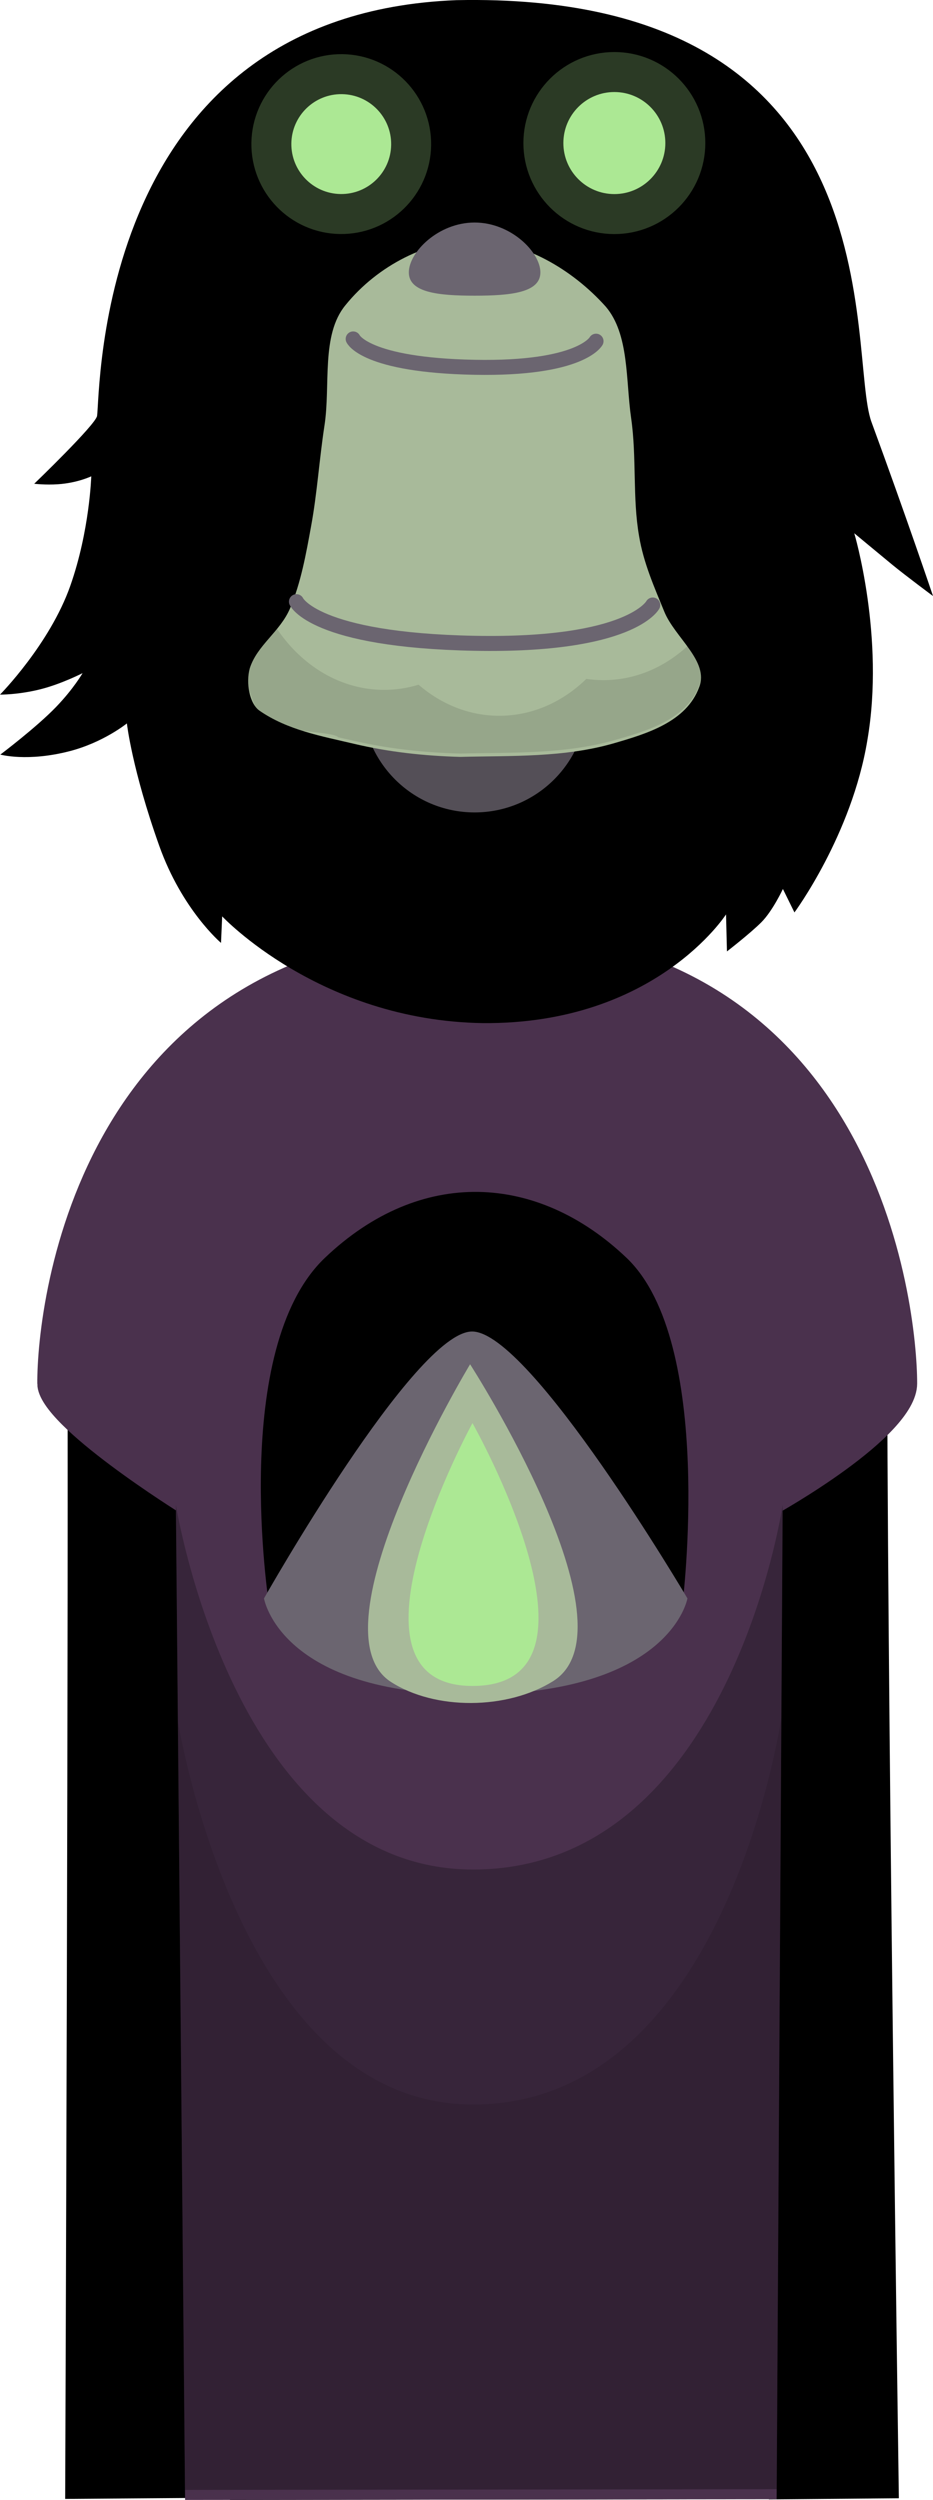 <svg version="1.1" xmlns="http://www.w3.org/2000/svg" xmlns:xlink="http://www.w3.org/1999/xlink" width="93.369" height="249.998" viewBox="0,0,93.369,249.998"><g transform="translate(-272.504,-100.502)"><g data-paper-data="{&quot;isPaintingLayer&quot;:true}" fill-rule="nonzero" stroke-linejoin="miter" stroke-miterlimit="10" stroke-dasharray="" stroke-dashoffset="0" style="mix-blend-mode: normal"><g stroke-linecap="butt"><g><path d="M280.03,349.392c0,0 0.365,-94.384 0.207,-118.012c-0.055,-8.153 8.187,-36.761 40.202,-36.921c31.602,-0.158 39.857,29.487 39.849,36.897c-0.056,34.06 1.154,117.986 1.154,117.986l-10.997,0.096l-0.159,-114.843c0,0 0.075,-3.099 -2.816,-3.154c-3.434,-0.065 -2.945,3.116 -2.945,3.116l0.205,114.87l-48.214,0.072l-0.305,-115.233c0,0 0.279,-2.919 -2.886,-2.934c-3.111,-0.015 -2.816,2.909 -2.816,2.909l0.353,115.067z" fill="#000000" stroke="#000000" stroke-width="2"/><path d="M277.237,238.88c-0.055,-8.153 4.187,-44.261 43.202,-44.421c39.015,-0.16 42.857,36.987 42.849,44.397c-0.008,4.658 -13.46,12.133 -13.46,12.133l-0.597,98.438l-57.214,0.072l-0.912,-98.509c0,0 -13.844,-8.61 -13.868,-12.11z" fill="#4a314d" stroke="#4a314d" stroke-width="2"/><g stroke="#4a314d" stroke-width="0"><path d="M299.423,260.958c0,0 -3.973,-25.565 5.6,-34.674c9.573,-9.109 21.288,-8.457 30.177,0c8.888,8.457 5.6,34.674 5.6,34.674c0,0 -1.159,7.604 -21.049,7.604c-19.252,0 -20.327,-7.604 -20.327,-7.604z" fill="#000000"/><path d="M298.923,260.345c0,0 15.088,-26.69 20.827,-26.69c5.808,0 21.549,26.69 21.549,26.69c0,0 -1.659,9.607 -21.549,9.607c-19.252,0 -20.827,-9.607 -20.827,-9.607z" fill="#6b6570"/><path d="M311.616,268.691c-8.093,-5.234 7.932,-31.759 7.932,-31.759c0,0 16.933,26.276 8.318,31.682c-4.609,2.892 -11.845,2.926 -16.25,0.077z" data-paper-data="{&quot;index&quot;:null}" fill="#a8ba9a"/><path d="M319.786,242.814c0,0 14.867,26.287 0,26.287c-14.389,0 0,-26.287 0,-26.287z" data-paper-data="{&quot;index&quot;:null}" fill="#ace894"/></g><path d="M319.939,287.459c25.57,-0.105 30.889,-36.471 30.889,-36.471l-0.597,98.438l-59.214,0.072l-0.912,-98.509c0,0 5.815,36.567 29.834,36.469z" fill-opacity="0.251" fill="#000000" stroke="#4a314d" stroke-width="0"/><path d="M319.939,310.959c25.57,-0.105 30.889,-39.471 30.889,-39.471l-0.597,77.938l-59.214,0.072l-0.912,-78.009c0,0 5.815,39.567 29.834,39.469z" fill-opacity="0.098" fill="#000000" stroke="#4a314d" stroke-width="0"/></g><path d="M275.927,148.88c0,0 6.163,-5.922 6.292,-6.788c0.337,-2.271 -0.168,-40.173 35.968,-41.574c44.636,-0.914 39.015,35.349 41.531,42.19c3.45,9.381 6.157,17.4 6.157,17.4c0,0 -2.767,-2.054 -4.08,-3.134c-1.224,-1.008 -3.801,-3.146 -3.801,-3.146c0,0 3.091,10.348 1.311,20.695c-1.562,9.481 -7.298,17.225 -7.298,17.225l-1.155,-2.347c0,0 -1.023,2.198 -2.16,3.333c-1.137,1.135 -3.439,2.913 -3.439,2.913l-0.092,-3.704c0,0 -7.06,11.018 -24.351,10.872c-16.306,-0.255 -26.072,-10.675 -26.072,-10.675l-0.116,2.655c0,0 -3.895,-3.293 -6.181,-9.708c-2.725,-7.646 -3.239,-12.243 -3.239,-12.243c0,0 -2.339,1.899 -5.717,2.774c-4.233,1.097 -6.947,0.345 -6.947,0.345c0,0 3.608,-2.717 5.584,-4.77c1.76,-1.828 2.647,-3.377 2.647,-3.377c0,0 -2.108,1.085 -4.233,1.618c-2.217,0.556 -4.03,0.531 -4.03,0.531c0,0 4.975,-5.037 7.031,-10.874c1.941,-5.511 2.1,-10.957 2.1,-10.957c0,0 -1.362,0.662 -3.33,0.795c-1.248,0.085 -2.378,-0.049 -2.378,-0.049z" fill="#000000" stroke="none" stroke-width="1.5"/></g><path d="" fill="#a8ba9a" stroke="#4a314d" stroke-width="0" stroke-linecap="butt"/><path d="" fill="#a8ba9a" stroke="#4a314d" stroke-width="0" stroke-linecap="butt"/><path d="" fill-opacity="0.106" fill="#000000" stroke="none" stroke-width="0.601" stroke-linecap="butt"/><g><path d="M308.742,170.488c0,-6.218 5.04,-11.258 11.258,-11.258c6.218,0 11.258,5.04 11.258,11.258c0,6.218 -5.04,11.258 -11.258,11.258c-6.218,0 -11.258,-5.04 -11.258,-11.258z" fill="#544f57" stroke="none" stroke-width="0.5" stroke-linecap="butt"/><g><path d="M320.091,124.529c4.79,0.072 9.666,2.874 13.041,6.646c2.352,2.765 1.985,7.355 2.531,11.127c0.57,3.943 0.128,7.998 0.795,11.8c0.449,2.715 1.529,5.123 2.524,7.564c1.055,2.59 4.517,4.969 3.489,7.562c-1.276,3.476 -5.284,4.656 -8.481,5.589c-4.998,1.458 -10.284,1.247 -15.438,1.376c-3.569,-0.099 -7.136,-0.482 -10.618,-1.308c-3.235,-0.764 -6.641,-1.362 -9.464,-3.315c-1.01,-0.712 -1.367,-2.787 -0.973,-4.228c0.733,-2.326 3.045,-3.661 4.041,-6.023c1.086,-2.572 1.598,-5.441 2.107,-8.244c0.59,-3.197 0.817,-6.677 1.331,-10.024c0.62,-4.016 -0.363,-9.05 2.099,-12.03c3.211,-3.975 8.289,-6.562 13.015,-6.491z" fill="#a8ba9a" stroke="none" stroke-width="0.601" stroke-linecap="round"/><path d="M337.829,161.003c0,0 -2.179,4.129 -17.828,3.83c-16.082,-0.307 -17.83,-4.163 -17.83,-4.163" fill="none" stroke="#6b6570" stroke-width="1.5" stroke-linecap="round"/><path d="M332.152,134.622c0,0 -1.485,2.814 -12.152,2.611c-10.961,-0.209 -12.153,-2.837 -12.153,-2.837" fill="none" stroke="#6b6570" stroke-width="1.5" stroke-linecap="round"/><path d="M342.471,169.076c-1.276,3.386 -5.284,4.535 -8.481,5.444c-4.998,1.42 -10.284,1.215 -15.438,1.341c-3.569,-0.097 -7.136,-0.47 -10.618,-1.274c-0.52,-0.12 -1.044,-0.235 -1.57,-0.352c-0.569,-0.587 -4.505,-0.413 -6.616,-1.402c-1.927,-0.903 -2.059,-2.997 -2.241,-3.061c-0.216,-0.817 -0.225,-1.767 -0.01,-2.532c0.491,-1.518 1.691,-2.603 2.729,-3.846c2.513,3.715 6.382,6.096 10.721,6.096c1.189,0 2.343,-0.179 3.443,-0.515c2.266,1.953 5.058,3.106 8.078,3.106c3.309,0 6.344,-1.384 8.713,-3.688c0.56,0.082 1.131,0.125 1.71,0.125c3.17,0 6.089,-1.27 8.411,-3.403c0.973,1.303 1.721,2.603 1.168,3.962z" fill-opacity="0.106" fill="#000000" stroke="none" stroke-width="0.601" stroke-linecap="butt"/><path d="M313.417,127.743c0,-2.021 2.947,-4.989 6.583,-4.989c3.636,0 6.583,2.968 6.583,4.989c0,2.021 -2.947,2.328 -6.583,2.328c-3.636,0 -6.583,-0.308 -6.583,-2.328z" fill="#6b6570" stroke="none" stroke-width="0.5" stroke-linecap="butt"/></g></g><path d="M301.661,114.839c0.04,-2.758 2.309,-4.962 5.067,-4.922c2.758,0.04 4.962,2.309 4.922,5.067c-0.04,2.758 -2.309,4.962 -5.067,4.922c-2.758,-0.04 -4.962,-2.309 -4.922,-5.067z" fill="#ace894" stroke-opacity="0.251" stroke="#ace895" stroke-width="8" stroke-linecap="butt"/><path d="M328.882,114.808c0,-2.818 2.285,-5.103 5.103,-5.103c2.818,0 5.103,2.285 5.103,5.103c0,2.818 -2.285,5.103 -5.103,5.103c-2.818,0 -5.103,-2.285 -5.103,-5.103z" fill="#ace894" stroke-opacity="0.251" stroke="#ace895" stroke-width="8" stroke-linecap="butt"/></g></g></svg>
